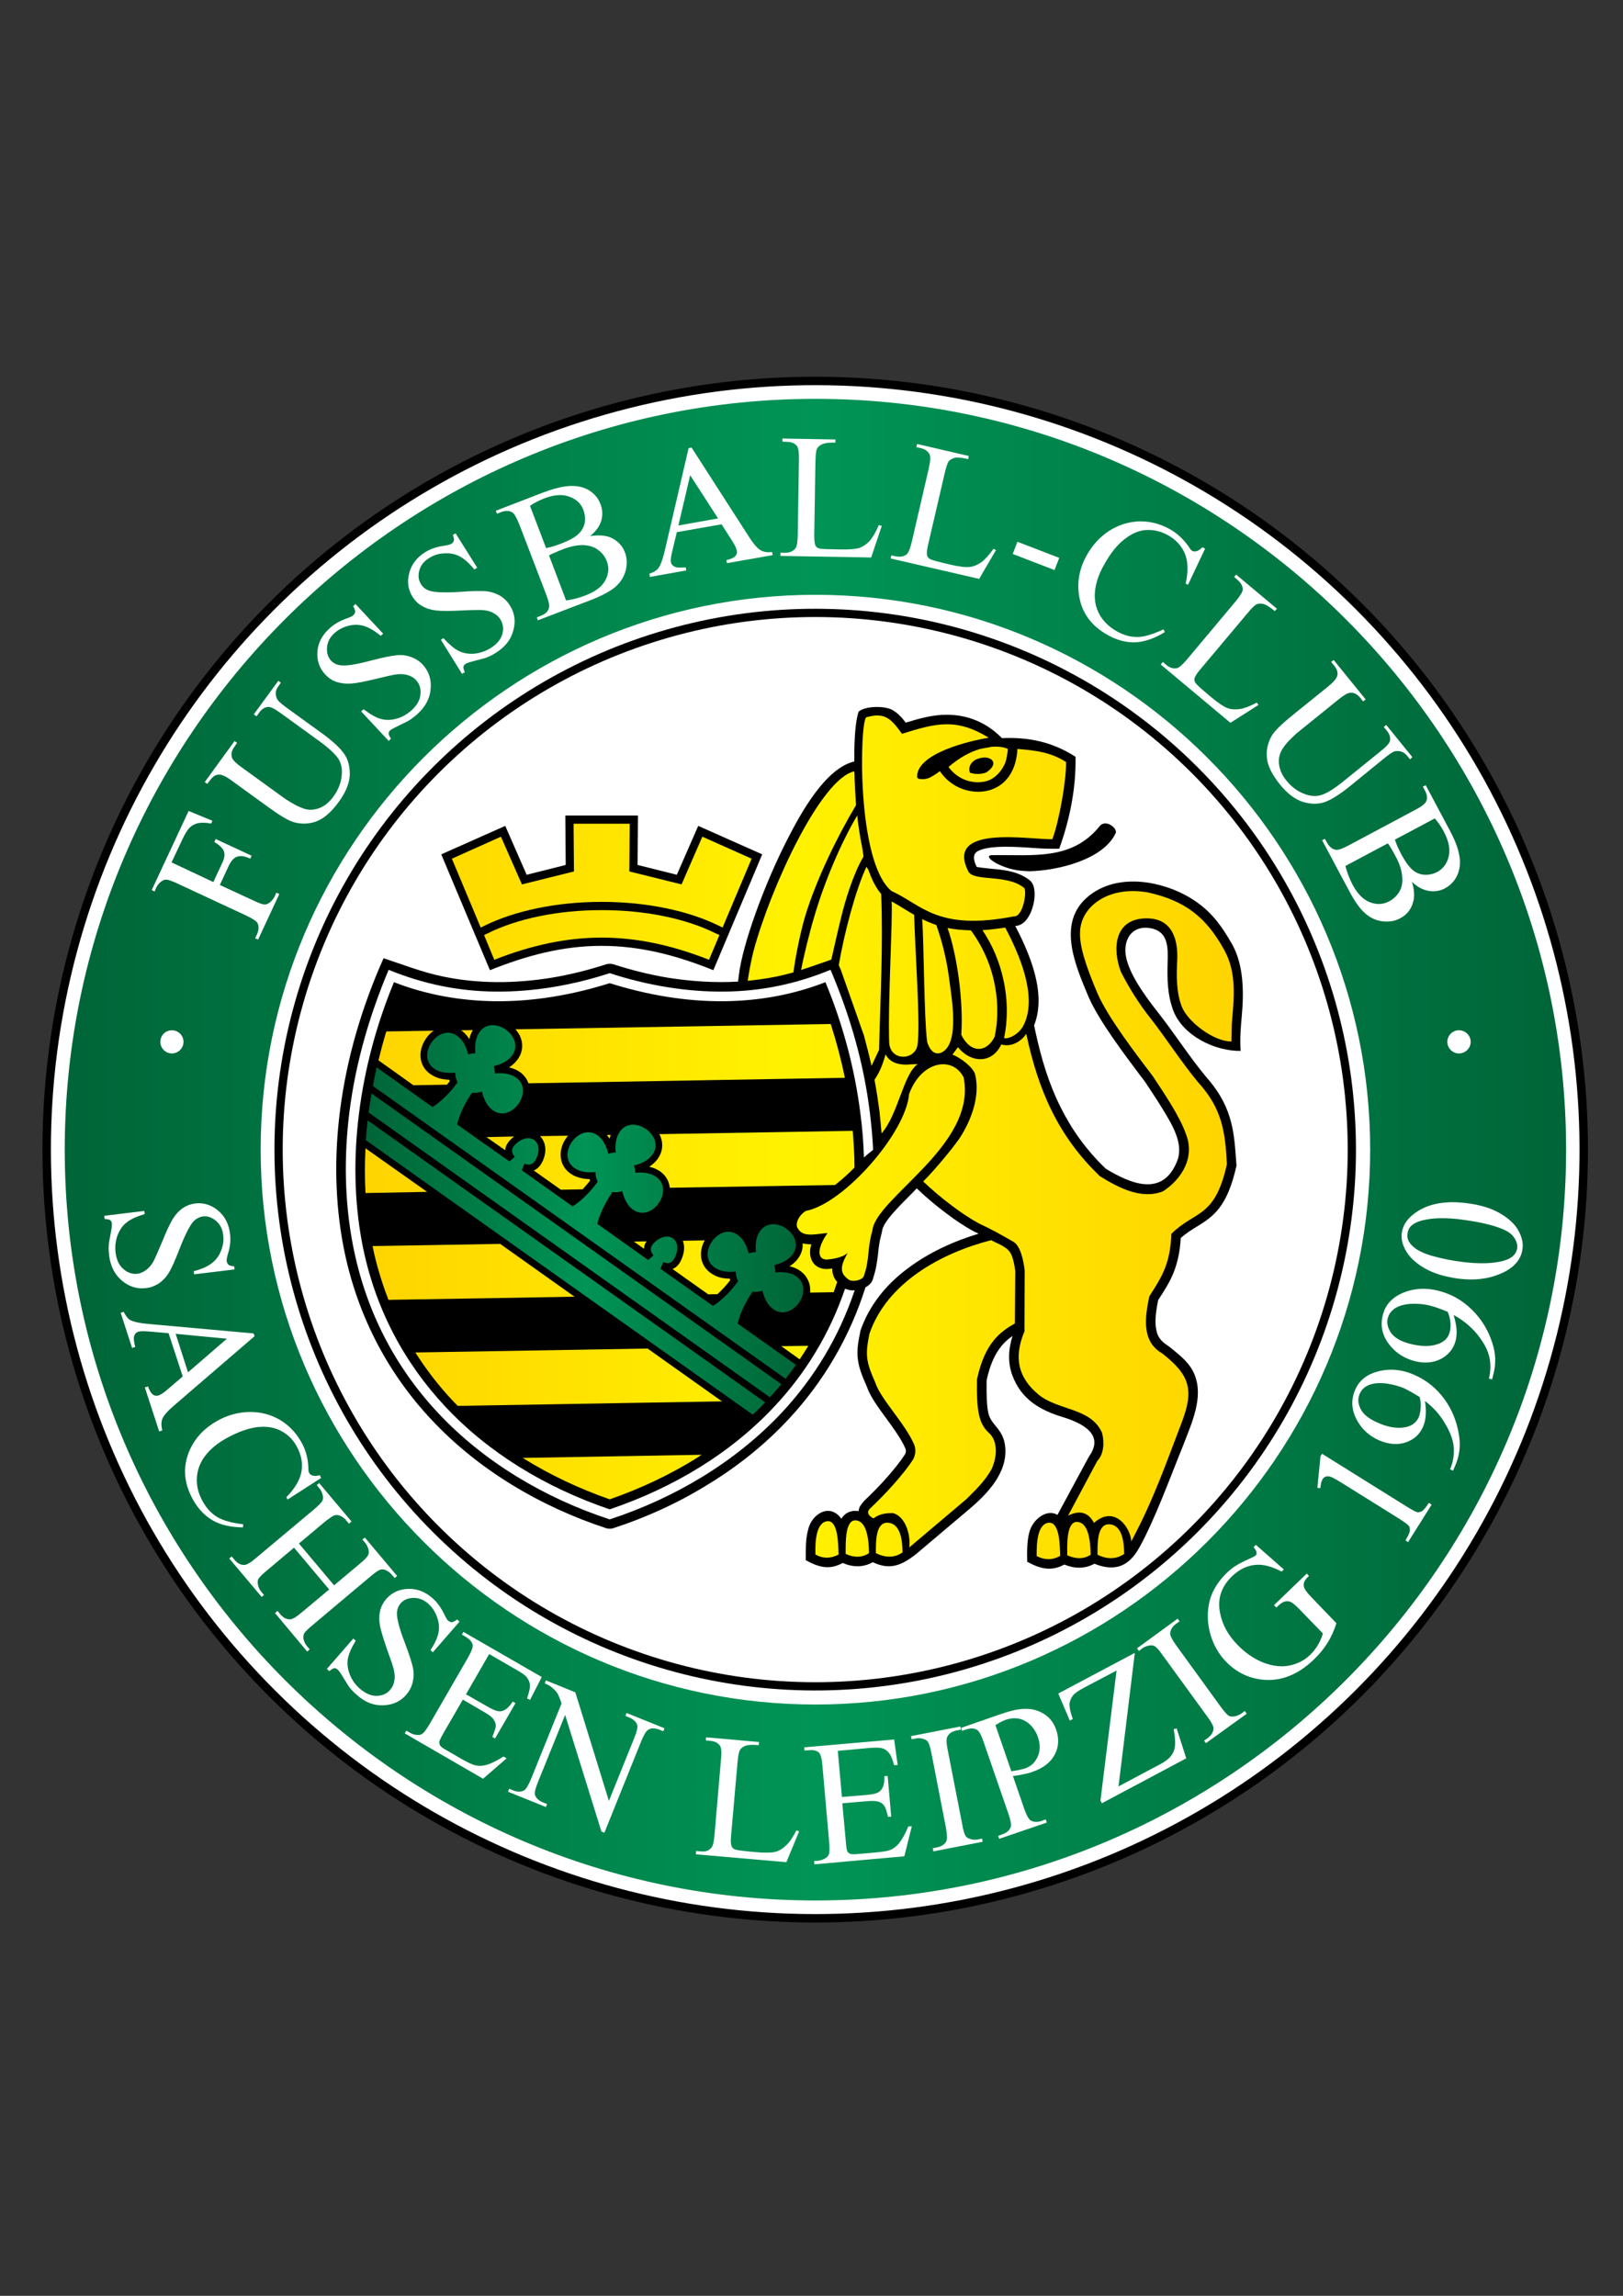 <svg enable-background="new 0 0 595.276 841.89" viewBox="0 0 595.276 841.89" xmlns="http://www.w3.org/2000/svg" xmlns:xlink="http://www.w3.org/1999/xlink"><rect x="0" y="0" width="595.276" height="841.89" fill="#333333" stroke="none"/><linearGradient id="a"><stop offset="0" stop-color="#006538"/><stop offset=".5" stop-color="#009456"/><stop offset="1" stop-color="#006538"/></linearGradient><linearGradient id="b" gradientUnits="userSpaceOnUse" x1="23.748" x2="574.404" xlink:href="#a" y1="421.588" y2="421.588"/><linearGradient id="c" gradientUnits="userSpaceOnUse" x1="134.5" x2="294.965" xlink:href="#a" y1="440.772" y2="440.772"/><linearGradient id="d" gradientUnits="userSpaceOnUse" x1="134.5" x2="294.965" xlink:href="#a" y1="456.688" y2="456.688"/><linearGradient id="e" gradientUnits="userSpaceOnUse" x1="134.5" x2="294.965" xlink:href="#a" y1="464.824" y2="464.824"/><linearGradient id="f"><stop offset="0" stop-color="#ffd400"/><stop offset=".5" stop-color="#fff200"/><stop offset="1" stop-color="#ffd400"/></linearGradient><linearGradient id="g" gradientUnits="userSpaceOnUse" x1="133.5" x2="452.529" xlink:href="#f" y1="342.856" y2="342.856"/><linearGradient id="h" gradientUnits="userSpaceOnUse" x1="133.5" x2="452.529" xlink:href="#f" y1="321.112" y2="321.112"/><linearGradient id="i" gradientUnits="userSpaceOnUse" x1="133.5" x2="452.529" xlink:href="#f" y1="464.752" y2="464.752"/><linearGradient id="j" gradientUnits="userSpaceOnUse" x1="133.5" x2="452.529" xlink:href="#f" y1="456.58" y2="456.58"/><linearGradient id="k" gradientUnits="userSpaceOnUse" x1="133.5" x2="452.529" xlink:href="#f" y1="416.872" y2="416.872"/><linearGradient id="l" gradientUnits="userSpaceOnUse" x1="133.5" x2="452.529" xlink:href="#f" y1="426.376" y2="426.376"/><linearGradient id="m" gradientUnits="userSpaceOnUse" x1="133.5" x2="452.529" xlink:href="#f" y1="419.284" y2="419.284"/><linearGradient id="n" gradientUnits="userSpaceOnUse" x1="133.5" x2="452.529" xlink:href="#f" y1="379.396" y2="379.396"/><linearGradient id="o" gradientUnits="userSpaceOnUse" x1="133.5" x2="452.529" xlink:href="#f" y1="387.964" y2="387.964"/><linearGradient id="p"><stop offset="0" stop-color="#ffd400"/><stop offset=".49" stop-color="#fff200"/><stop offset="1" stop-color="#ffd400"/></linearGradient><linearGradient id="q" gradientUnits="userSpaceOnUse" x1="133.5" x2="452.529" xlink:href="#p" y1="386.38" y2="386.38"/><linearGradient id="r" gradientUnits="userSpaceOnUse" x1="133.5" x2="452.529" xlink:href="#p" y1="425.116" y2="425.116"/><linearGradient id="s" gradientUnits="userSpaceOnUse" x1="133.5" x2="452.529" xlink:href="#f" y1="464.968" y2="464.968"/><linearGradient id="t" gradientUnits="userSpaceOnUse" x1="133.5" x2="452.529" xlink:href="#f" y1="496" y2="496"/><linearGradient id="u" gradientUnits="userSpaceOnUse" x1="133.5" x2="452.529" xlink:href="#f" y1="429.292" y2="429.292"/><linearGradient id="v" gradientUnits="userSpaceOnUse" x1="133.5" x2="452.529" xlink:href="#f" y1="466.408" y2="466.408"/><linearGradient id="w" gradientUnits="userSpaceOnUse" x1="133.5" x2="452.529" xlink:href="#f" y1="505.036" y2="505.036"/><linearGradient id="x" gradientUnits="userSpaceOnUse" x1="133.5" x2="452.529" xlink:href="#f" y1="541.648" y2="541.648"/><linearGradient id="y" gradientUnits="userSpaceOnUse" x1="133.5" x2="452.529" xlink:href="#f" y1="362.467" y2="362.467"/><linearGradient id="z" gradientUnits="userSpaceOnUse" x1="133.5" x2="452.529" xlink:href="#f" y1="300.015" y2="300.015"/><linearGradient id="A" gradientUnits="userSpaceOnUse" x1="133.5" x2="452.529" xlink:href="#f" y1="280.327" y2="280.327"/><linearGradient id="B" gradientUnits="userSpaceOnUse" x1="133.5" x2="452.529" xlink:href="#f" y1="360.449" y2="360.449"/><linearGradient id="C" gradientUnits="userSpaceOnUse" x1="133.5" x2="452.529" xlink:href="#f" y1="361.673" y2="361.673"/><linearGradient id="D" gradientUnits="userSpaceOnUse" x1="146.5" x2="452.513" xlink:href="#f" y1="359.048" y2="359.048"/><linearGradient id="E" gradientUnits="userSpaceOnUse" x1="452.5" x2="133.471" xlink:href="#f" y1="354.34" y2="354.34"/><linearGradient id="F" gradientUnits="userSpaceOnUse" x1="133.5" x2="452.529" xlink:href="#f" y1="327.376" y2="327.376"/><linearGradient id="G" gradientUnits="userSpaceOnUse" x1="133.5" x2="452.529" xlink:href="#f" y1="321.256" y2="321.256"/><linearGradient id="H" gradientUnits="userSpaceOnUse" x1="133.5" x2="452.529" xlink:href="#f" y1="565.176" y2="565.176"/><linearGradient id="I" gradientUnits="userSpaceOnUse" x1="133.5" x2="452.529" xlink:href="#f" y1="564.613" y2="564.613"/><linearGradient id="J" gradientUnits="userSpaceOnUse" x1="133.5" x2="452.529" xlink:href="#f" y1="564.747" y2="564.747"/><linearGradient id="K" gradientUnits="userSpaceOnUse" x1="133.5" x2="452.529" xlink:href="#f" y1="564.19" y2="564.19"/><linearGradient id="L" gradientUnits="userSpaceOnUse" x1="133.5" x2="452.529" xlink:href="#f" y1="565.071" y2="565.071"/><linearGradient id="M" gradientUnits="userSpaceOnUse" x1="133.5" x2="452.529" xlink:href="#p" y1="564.513" y2="564.513"/><linearGradient id="N" gradientUnits="userSpaceOnUse" x1="133.5" x2="452.529" xlink:href="#f" y1="429.976" y2="429.976"/><linearGradient id="O" gradientUnits="userSpaceOnUse" x1="133.5" x2="452.529" xlink:href="#f" y1="445.996" y2="445.996"/><linearGradient id="P" gradientUnits="userSpaceOnUse" x1="133.5" x2="452.529" xlink:href="#f" y1="401.14" y2="401.14"/><linearGradient id="Q" gradientUnits="userSpaceOnUse" x1="133.5" x2="452.529" xlink:href="#f" y1="511.12" y2="511.12"/><ellipse cx="299.076" cy="421.588" rx="283.464" ry="283.464" transform="matrix(.707 -.707 .707 .707 -210.51 334.959)"/><ellipse cx="299.076" cy="421.588" fill="#fff" rx="280.368" ry="280.368" transform="matrix(.707 -.707 .707 .707 -210.51 334.959)"/><ellipse cx="299.076" cy="421.588" rx="198.36" ry="198.36" transform="matrix(.707 -.707 .707 .707 -210.51 334.959)"/><ellipse cx="299.076" cy="421.588" fill="#fff" rx="195.336" ry="195.336" transform="matrix(.707 -.707 .707 .707 -210.51 334.959)"/><path d="m222.54 560.476c-24.192-7.92-47.088-21.384-64.512-40.104-16.56-17.712-27.432-39.384-32.04-63.144-3.168-16.416-3.384-33.336-1.296-49.824 2.448-19.368 8.064-38.232 15.984-56.016 7.272 2.376 14.04 5.112 21.744 6.696 13.032 2.736 26.496 2.592 39.6.504 6.984-1.152 13.896-2.88 20.52-5.04.36-.144 1.872-.144 2.232 0 6.624 2.16 13.536 3.888 20.52 5.04 8.352 1.296 16.92 1.872 25.416 1.368l.288-2.376c1.296-10.944 9-32.688 18.072-50.328 4.392-8.496 13.536-25.56 24.264-28.008 0-3.528-.072-13.248 1.584-18.288 2.448-2.088 9.288-2.16 12.168-.72 2.016 1.08 3.528 2.664 5.112 4.753 5.472-1.656 10.08-2.88 14.832-2.88 7.992-.072 14.976 2.952 20.448 8.568 10.008-.432 18.576 1.44 27 6.84.216 11.52-2.088 22.896-5.976 33.696-3.024.072-5.976 0-8.928-.216-6.912-.504-16.56-1.152-20.88 1.08-1.584.864-2.088 2.52-.504 5.76.288.216 2.52.432 5.184.72 4.176.36 9 .792 12.96 3.312 1.152.72 2.016 1.296 2.592 2.664 1.296 3.384.144 8.784-1.8 11.808-1.152 1.872-2.736 3.096-4.752 3.24 3.6 6.84 6.408 13.608 7.704 19.8 1.296 6.048 1.152 11.664-.792 16.632l.504 2.376c2.16 10.008 4.968 19.152 9.144 27.504 4.032 8.136 9.36 15.696 16.632 22.68 9.144 5.544 20.952 10.584 26.208-2.88 2.52-6.408-2.088-13.608-5.256-18.864-2.448-4.032-4.824-7.488-6.624-10.224-1.008-1.368 0-.072-1.584-2.088-5.904-7.848-15.408-20.448-19.08-29.016-5.04-12.024-12.312-28.44 1.44-37.944 10.368-7.2 25.704-4.464 35.928 1.728 7.488 4.536 11.448 10.152 15.48 17.28 3.888 7.2 4.248 16.56 3.384 25.92-.432 4.392-.72 8.784-.432 12.888-9.288.144-21.24-5.472-24.768-14.976-2.088-5.688-2.16-11.376-2.016-17.208.144-5.328.504-11.592-6.264-12.816-6.552-1.152-9.792 3.744-9.144 9.504.864 6.984 7.488 15.768 11.88 21.384 5.976 7.56 11.16 15.768 17.28 23.184l-.144-.144c4.68 5.184 7.488 10.008 9.144 15.336 1.872 5.976 2.016 11.664 2.52 17.784-3.384 15.264-8.496 18.648-14.544 22.392-1.872 1.152-3.888 2.376-5.904 4.176-.288 5.184-1.224 9.072-2.592 12.6-1.44 3.6-3.384 6.624-5.688 10.152-.648 3.24-1.224 6.768-.864 9.792.36 3.456 1.728 5.256 4.608 7.056 4.824 3.816 7.92 6.408 9.576 10.44 3.528 8.496-1.224 18.216-4.176 26.064-4.536 11.16-10.512 27.576-16.2 37.656-3.744 6.624-8.784 8.712-16.344 5.688-3.528 1.944-7.416 1.8-11.016.288-4.896 2.664-8.928 1.512-13.608-1.008-.072-3.672-.144-7.416.792-10.944 1.296-4.68 6.336-8.568 10.296-6.264l11.592-21.456c5.904-8.208-2.88-12.312-9.648-14.4-8.28-2.52-15.192-6.408-18.504-15.336-1.584-4.32-1.584-9.072.072-14.4-1.44 1.008-2.88 2.16-4.104 3.744-2.16 2.664-4.104 6.48-5.4 12.528-.072 5.688.072 9.432.648 12.024 1.008 4.536 5.544 5.688 6.192 12.456.864 9.504-6.624 17.208-13.464 22.968l-19.512 16.488c-5.112 3.888-9.288 5.76-15.624 2.736-3.456 2.016-7.416 1.872-11.016.288-4.968 2.736-8.928 1.512-13.536-1.008 0-3.672-.144-7.416.792-10.944 1.152-5.904 7.992-10.296 12.24-4.248 1.44-2.376 3.816-3.24 6.336-2.808.144-1.656.936-2.376 1.872-3.6 2.664-2.52 5.976-5.832 8.928-9.216 2.448-2.808 4.68-5.616 6.192-7.992.216-.36.288-.72.36-1.152 0-.36-.072-.792-.216-1.08-1.512-3.456-4.392-7.416-7.128-11.16-3.024-4.104-5.832-7.992-6.984-11.448-1.944-4.32-2.952-7.2-3.312-10.152s0-5.688.864-9.864l.072-.432c3.24-9.432 9.504-17.064 17.352-22.896 7.704-5.832 16.92-10.008 25.992-12.744-.432-.216-.864-.432-1.296-.648l-.216-.072c-3.24-1.728-6.84-4.104-10.44-6.84-3.672-2.736-7.344-5.832-10.728-9.072-.432.432-.792.864-1.224 1.296-6.048 6.048-11.232 11.232-11.52 14.544l-.144.72c-.792 2.736-1.08 5.184-1.296 7.488-.36 2.808-.648 5.472-1.728 8.64-.144.792-.504 1.44-.936 2.088-.504.576-1.224 1.152-1.944 1.512-5.688 18-15.192 34.416-28.152 48.312-8.496 9.144-18.36 17.064-29.016 23.616-11.16 6.984-23.184 12.456-35.568 16.488-.288.143-1.8.143-2.16-.001z"/><path d="m299.076 146.26c151.632 0 275.328 123.696 275.328 275.328s-123.696 275.328-275.328 275.328-275.328-123.696-275.328-275.328c0-151.632 123.696-275.328 275.328-275.328zm0 71.856c-112.032 0-203.472 91.44-203.472 203.472s91.44 203.472 203.472 203.472 203.472-91.44 203.472-203.472-91.44-203.472-203.472-203.472z" fill="url(#b)"/><path d="m377.556 319.492c-4.464-.144-7.272-.72-10.872-2.304-3.312-1.44-5.544-3.672-2.592-3.6 14.832-.216 28.8 2.016 39.024-10.368 2.304-3.312 7.056.72 6.048 2.376-4.608 9.72-21.384 13.68-31.608 13.896z"/><g fill="#fff"><path d="m62.916 316.252 15.336 7.2 3.312-7.128c.792-1.656.936-3.024.576-4.104s-1.512-2.232-3.528-3.456l.504-1.08 13.176 6.12-.504 1.08c-1.512-.72-2.736-1.008-3.6-.936-.864 0-1.656.288-2.304.792s-1.296 1.368-1.944 2.664l-3.312 7.128 12.312 5.688c1.944.936 3.312 1.44 4.032 1.44.576.072 1.152-.144 1.8-.576.864-.648 1.512-1.44 1.944-2.304l.648-1.44 1.08.504-7.776 16.704-1.08-.504.648-1.368c.72-1.584.792-2.952.216-4.176-.432-.72-1.8-1.656-4.104-2.736l-25.2-11.736c-2.016-.936-3.384-1.44-4.104-1.44-.576-.072-1.152.144-1.8.576-.864.648-1.44 1.368-1.944 2.304l-.576 1.44-1.08-.504 13.536-29.016 8.712 3.6-.432 1.008c-2.088-.36-3.672-.36-4.824-.144-1.152.288-2.16.792-3.024 1.584-.792.792-1.728 2.232-2.664 4.248z"/><path d="m94.092 262.684-1.008-.72 9-12.312.936.72-.936 1.296c-1.008 1.368-1.224 2.808-.576 4.392.288.792 1.368 1.8 3.312 3.24l14.112 10.224c3.456 2.592 5.904 4.896 7.344 6.984s2.088 4.68 2.016 7.704c-.144 3.024-1.44 6.264-3.96 9.72-2.736 3.816-5.544 6.264-8.28 7.272s-5.544 1.08-8.352.288c-1.944-.576-4.968-2.376-9.144-5.4l-13.608-9.864c-2.16-1.584-3.744-2.304-4.896-2.16-1.08.072-2.088.792-3.024 2.088l-1.008 1.296-.936-.648 10.944-15.048.936.648-.936 1.368c-1.08 1.44-1.368 2.808-.936 4.104.36.864 1.44 2.016 3.384 3.384l15.192 11.016c1.368 1.008 3.024 2.016 4.896 3.024 1.944 1.008 3.672 1.584 5.112 1.656 1.44 0 2.952-.288 4.464-1.08s2.88-2.016 4.176-3.816c1.656-2.304 2.664-4.68 2.952-7.2.36-2.52 0-4.68-1.08-6.48-1.08-1.728-3.456-3.96-7.2-6.696l-14.112-10.224c-2.16-1.584-3.672-2.304-4.536-2.232-1.296.144-2.376.792-3.312 2.16z"/><path d="m130.38 221.5 10.152 10.872-.864.792c-2.232-1.8-4.248-3.024-6.12-3.6s-3.816-.576-5.832-.072c-2.016.576-3.744 1.44-5.184 2.808-1.584 1.44-2.448 3.24-2.592 5.184s.36 3.528 1.512 4.824c.936.936 2.088 1.512 3.456 1.656 2.088.288 5.76-.288 11.16-1.728 4.464-1.152 7.56-1.8 9.432-1.944 1.872-.216 3.6 0 5.256.648 1.656.576 3.096 1.512 4.248 2.736 2.232 2.448 3.24 5.328 2.952 8.784-.216 3.456-1.8 6.552-4.68 9.216-.936.864-1.872 1.584-2.808 2.232-.504.36-1.8 1.008-3.744 1.944s-3.168 1.584-3.6 1.944c-.36.36-.576.72-.576 1.224 0 .432.288 1.008.864 1.872l-.864.792-10.08-10.8.864-.792c2.52 1.872 4.608 3.096 6.336 3.528 1.728.504 3.672.504 5.76-.072s3.96-1.656 5.616-3.168c1.944-1.8 3.024-3.744 3.168-5.832.216-2.088-.36-3.816-1.656-5.184-.72-.792-1.656-1.368-2.808-1.729-1.224-.432-2.52-.504-4.104-.36-1.008.072-3.6.648-7.704 1.656s-7.128 1.584-9.072 1.728c-2.016.144-3.744-.072-5.4-.576-1.584-.504-2.952-1.44-4.176-2.736-2.088-2.232-3.096-5.04-2.88-8.28s1.656-6.12 4.392-8.568c1.656-1.584 3.816-2.808 6.408-3.744 1.224-.432 2.016-.792 2.376-1.152.432-.36.648-.792.648-1.296.072-.432-.216-1.152-.72-2.016z"/><path d="m167.1 195.58 7.92 12.6-1.008.648c-1.872-2.232-3.6-3.816-5.328-4.752s-3.672-1.296-5.76-1.152c-2.016.072-3.888.648-5.544 1.728-1.872 1.152-3.096 2.664-3.6 4.608-.504 1.872-.288 3.528.648 4.968.648 1.152 1.728 1.944 3.024 2.376 1.944.648 5.76.792 11.304.432 4.536-.36 7.776-.36 9.648-.216 1.872.216 3.528.792 5.04 1.656 1.512.936 2.664 2.088 3.6 3.6 1.728 2.736 2.16 5.76 1.224 9.144-.864 3.312-3.024 6.048-6.336 8.136-1.08.72-2.16 1.224-3.168 1.656-.648.288-2.016.648-4.104 1.152-2.088.576-3.384.936-3.816 1.224-.504.288-.72.648-.864 1.08-.072.432.072 1.152.504 2.016l-1.008.648-7.776-12.528.936-.576c2.16 2.304 3.96 3.888 5.616 4.68 1.584.792 3.456 1.152 5.616 1.008 2.16-.216 4.176-.864 6.12-2.088 2.232-1.368 3.672-3.096 4.248-5.112.576-1.944.288-3.744-.72-5.4-.504-.864-1.368-1.656-2.376-2.232-1.08-.648-2.376-1.008-3.96-1.152-1.008-.072-3.6-.072-7.848.144s-7.272.216-9.288 0c-1.944-.216-3.672-.72-5.112-1.584-1.512-.792-2.736-2.016-3.672-3.528-1.584-2.592-2.016-5.472-1.152-8.64.792-3.096 2.736-5.688 5.832-7.632 1.944-1.224 4.32-2.016 7.056-2.376 1.296-.216 2.16-.432 2.592-.72s.72-.648.864-1.08c.144-.504 0-1.224-.36-2.16z"/><path d="m216.42 196.588c3.024-.432 5.472-.288 7.344.432 2.664 1.152 4.464 2.952 5.472 5.616.72 1.944.864 4.105.288 6.408-.576 2.376-1.8 4.32-3.672 6.048-1.872 1.656-5.04 3.384-9.576 5.112l-19.008 7.272-.36-1.08 1.44-.576c1.728-.648 2.736-1.656 3.024-3.024.216-.864-.144-2.376-1.008-4.68l-9.936-25.92c-1.008-2.52-1.872-3.96-2.664-4.392-1.152-.576-2.448-.576-3.96 0l-1.512.576-.432-1.08 17.352-6.696c3.24-1.224 5.976-1.944 8.064-2.232 3.24-.432 5.976-.072 8.28 1.152 2.232 1.224 3.816 3.024 4.68 5.328.792 2.016.864 4.032.288 6.12-.648 2.088-2.016 3.96-4.104 5.616zm-16.128 4.392c.792-.144 1.656-.36 2.664-.648.936-.288 1.944-.648 3.096-1.08 2.88-1.152 4.968-2.304 6.12-3.456 1.224-1.152 2.016-2.592 2.304-4.104.216-1.584.072-3.168-.504-4.68-.864-2.376-2.592-3.96-5.184-4.896-2.52-.936-5.688-.72-9.36.72-1.944.792-3.6 1.656-5.04 2.664zm7.344 19.224c2.52-.36 4.896-1.008 7.128-1.872 3.6-1.368 5.976-3.168 7.272-5.544 1.224-2.304 1.44-4.68.504-7.056-.576-1.512-1.584-2.88-3.024-3.96-1.368-1.152-3.24-1.728-5.472-1.872-2.16-.072-4.752.432-7.56 1.512-1.224.504-2.232.864-3.096 1.296-.864.36-1.512.648-2.016 1.008z"/><path d="m264.66 192.268-16.416 2.88-1.728 7.2c-.432 1.8-.576 3.096-.432 3.888.144.648.576 1.152 1.224 1.512.72.432 2.088.504 4.176.288l.216 1.152-13.32 2.376-.216-1.152c1.728-.648 2.736-1.296 3.168-1.872.936-1.152 1.728-3.384 2.52-6.696l8.712-37.512 1.08-.216 21.024 32.688c1.656 2.592 3.096 4.248 4.176 4.896 1.152.72 2.592.936 4.32.72l.216 1.152-16.776 2.952-.144-1.152c1.656-.36 2.736-.864 3.24-1.44s.72-1.224.576-1.872c-.144-.936-.792-2.304-2.016-4.176zm-1.296-2.16-10.224-15.84-4.32 18.432z"/><path d="m322.332 192.556 1.08.288-3.888 11.592-33.264-.576v-1.152h1.656c1.8 0 3.096-.576 3.888-1.728.504-.648.72-2.232.792-4.68l.432-27.792c.072-2.664-.216-4.32-.792-5.04-.792-.936-2.016-1.44-3.6-1.44l-1.656-.072v-1.152l19.44.36v1.152c-2.304-.072-3.888.144-4.824.576s-1.584.936-1.944 1.656c-.36.648-.504 2.304-.576 4.824l-.432 27.072c0 1.728.144 2.952.432 3.6.216.432.576.792 1.152 1.008.504.216 2.16.36 4.896.36l3.168.072c3.312.072 5.616-.144 6.984-.576 1.296-.504 2.52-1.296 3.672-2.52 1.08-1.224 2.232-3.168 3.384-5.832z"/><path d="m364.38 201.268.936.432-6.192 10.584-32.472-7.488.288-1.152 1.584.36c1.728.36 3.168.072 4.176-.864.576-.576 1.152-2.088 1.728-4.464l6.264-27.072c.576-2.592.648-4.32.216-5.04-.576-1.152-1.656-1.872-3.24-2.232l-1.584-.36.288-1.152 18.936 4.392-.216 1.152c-2.232-.504-3.888-.72-4.824-.504-1.008.288-1.728.648-2.232 1.224s-1.008 2.16-1.584 4.608l-6.12 26.352c-.36 1.728-.504 2.952-.288 3.672.144.504.432.864.936 1.224.432.288 2.016.792 4.752 1.44l3.024.72c3.24.72 5.544 1.008 6.984.792 1.368-.144 2.736-.72 4.104-1.656 1.368-1.008 2.88-2.664 4.536-4.968z"/><path d="m373.164 198.676 15.336 5.904-1.728 4.464-15.336-5.904z"/><path d="m441.996 201.196-6.264 13.247-.864-.432c1.008-4.464.864-8.136-.288-11.016-1.224-2.88-3.312-5.112-6.264-6.768-2.52-1.368-5.112-2.016-7.848-1.872s-5.4 1.296-8.136 3.456c-2.664 2.088-5.184 5.256-7.416 9.36-1.944 3.384-3.024 6.696-3.312 9.792s.288 5.904 1.728 8.496c1.44 2.52 3.6 4.536 6.408 6.12 2.448 1.368 4.895 2.016 7.344 2.016 2.448 0 5.688-.936 9.648-2.808l.504 1.008c-3.744 2.304-7.272 3.528-10.656 3.744-3.384.144-6.768-.72-10.296-2.664-6.192-3.456-9.72-8.424-10.584-14.976-.648-4.824.288-9.648 2.88-14.256 2.088-3.744 4.824-6.768 8.28-9 3.384-2.16 7.056-3.312 11.016-3.456 3.888-.072 7.56.864 11.088 2.808 2.736 1.512 5.04 3.672 6.984 6.408.504.864.936 1.368 1.296 1.585.504.288 1.008.288 1.584.144.792-.216 1.512-.72 2.16-1.44z"/><path d="m460.932 257.644.648.864-10.296 6.552-25.56-21.384.792-.936 1.224 1.08c1.368 1.152 2.736 1.512 4.104 1.152.792-.288 1.944-1.296 3.528-3.168l17.856-21.312c1.728-2.088 2.592-3.528 2.592-4.392-.072-1.296-.72-2.448-1.944-3.456l-1.224-1.08.72-.864 14.976 12.528-.792.864c-1.728-1.44-3.096-2.304-4.104-2.592-.936-.216-1.8-.216-2.52.072-.648.288-1.872 1.44-3.456 3.384l-17.424 20.736c-1.152 1.368-1.728 2.376-1.944 3.096-.072.504 0 1.008.288 1.512s1.44 1.656 3.6 3.456l2.376 2.016c2.52 2.088 4.464 3.384 5.832 3.888 1.296.504 2.808.576 4.464.36 1.584-.216 3.744-1.008 6.264-2.376z"/><path d="m507.516 266.572.936-.72 9.576 11.808-.864.792-1.08-1.296c-1.008-1.296-2.376-1.872-4.104-1.728-.792.072-2.088.864-3.96 2.376l-13.536 11.016c-3.384 2.664-6.264 4.464-8.64 5.328-2.376.792-5.04.792-7.92-.072s-5.688-3.024-8.424-6.336c-2.952-3.672-4.608-6.984-4.824-9.864-.288-2.952.36-5.616 1.8-8.136 1.08-1.728 3.6-4.248 7.632-7.488l13.104-10.584c2.016-1.656 3.168-3.024 3.312-4.104.216-1.08-.216-2.304-1.224-3.528l-1.08-1.296.936-.72 11.736 14.472-.936.72-1.008-1.296c-1.152-1.368-2.376-2.016-3.744-1.872-.936.072-2.304.864-4.176 2.376l-14.616 11.808c-1.296 1.008-2.664 2.376-4.176 3.96-1.44 1.584-2.376 3.096-2.808 4.464s-.504 2.88-.143 4.536c.36 1.728 1.152 3.384 2.592 5.112 1.728 2.16 3.816 3.744 6.192 4.68 2.304 1.008 4.536 1.152 6.48.576 2.016-.576 4.824-2.304 8.352-5.184l13.536-10.944c2.088-1.656 3.24-2.952 3.384-3.816.216-1.296-.216-2.52-1.224-3.744z"/><path d="m517.884 323.38c.864 2.952 1.008 5.4.432 7.344-.72 2.736-2.304 4.752-4.824 6.048-1.872 1.008-4.032 1.368-6.408 1.08-2.304-.288-4.464-1.224-6.336-2.88-1.944-1.656-4.032-4.608-6.264-8.928l-9.576-17.928 1.008-.504.792 1.368c.864 1.584 1.944 2.448 3.312 2.664.936.072 2.376-.432 4.536-1.584l24.552-13.104c2.376-1.224 3.672-2.304 4.032-3.168.432-1.152.288-2.448-.504-3.888l-.792-1.44 1.08-.504 8.712 16.344c1.656 3.096 2.736 5.689 3.24 7.776.864 3.168.792 5.904-.144 8.28-.936 2.448-2.52 4.176-4.752 5.4-1.872 1.008-3.888 1.296-5.976.936-2.16-.36-4.176-1.44-6.12-3.312zm-6.264-15.48c.216.72.576 1.584.936 2.52.432.936.936 1.872 1.44 2.952 1.512 2.736 2.88 4.608 4.176 5.688s2.808 1.656 4.392 1.728 3.096-.288 4.536-1.008c2.232-1.224 3.672-3.096 4.248-5.76.648-2.664 0-5.688-1.872-9.216-1.008-1.872-2.088-3.384-3.24-4.68zm-18.144 9.648c.576 2.448 1.512 4.68 2.592 6.84 1.8 3.384 3.96 5.544 6.408 6.48s4.824.864 7.056-.36c1.512-.792 2.736-1.944 3.672-3.456s1.296-3.384 1.08-5.616c-.144-2.232-.936-4.68-2.376-7.344-.648-1.152-1.152-2.16-1.656-2.952-.432-.792-.864-1.44-1.224-1.872z"/><path d="m86.028 465.508-14.832 1.8-.144-1.152c2.808-.72 4.968-1.656 6.552-2.88 1.584-1.152 2.736-2.736 3.456-4.608.792-1.944 1.08-3.888.792-5.832-.216-2.16-1.152-3.888-2.664-5.184-1.512-1.224-3.096-1.8-4.752-1.584-1.296.216-2.448.792-3.456 1.8-1.368 1.512-3.096 4.896-5.112 10.08-1.656 4.248-2.952 7.2-3.96 8.784-.936 1.584-2.16 2.88-3.6 3.888-1.512.936-3.024 1.584-4.752 1.728-3.24.432-6.192-.504-8.856-2.736-2.592-2.16-4.176-5.256-4.68-9.216-.144-1.224-.216-2.448-.144-3.528 0-.648.216-2.088.648-4.176.432-2.16.576-3.528.504-4.032s-.288-.936-.576-1.224c-.36-.216-1.08-.36-2.088-.432l-.144-1.152 14.688-1.8.144 1.152c-3.024.936-5.256 1.944-6.624 3.096-1.44 1.08-2.52 2.664-3.312 4.68-.72 2.016-1.008 4.176-.72 6.408.36 2.664 1.296 4.68 2.88 5.976 1.512 1.368 3.24 1.944 5.184 1.727 1.008-.144 2.016-.576 3.024-1.296s1.944-1.728 2.664-3.024c.576-.936 1.584-3.312 3.24-7.2 1.584-3.96 2.88-6.696 3.888-8.424 1.08-1.728 2.232-3.024 3.6-4.032 1.44-.936 2.952-1.584 4.752-1.8 3.024-.36 5.832.504 8.352 2.592s3.96 4.968 4.392 8.568c.288 2.232.072 4.752-.792 7.416-.36 1.224-.504 2.088-.432 2.592s.288.936.648 1.296c.36.288 1.08.504 2.088.576z"/><path d="m67.02 504.748-5.184-15.84-7.344-.648c-1.8-.144-3.096-.144-3.888.144-.648.216-1.08.648-1.368 1.44-.288.72-.144 2.088.36 4.104l-1.152.36-4.176-12.888 1.08-.36c.864 1.656 1.656 2.592 2.304 2.952 1.296.72 3.6 1.224 6.984 1.512l38.376 3.456.36 1.008-29.448 25.344c-2.376 2.016-3.816 3.672-4.32 4.824-.504 1.224-.504 2.664-.072 4.392l-1.152.36-5.256-16.128 1.152-.36c.576 1.584 1.224 2.592 1.872 3.024s1.296.504 1.944.288c.936-.288 2.16-1.152 3.816-2.592zm1.944-1.512 14.256-12.312-18.792-1.8z"/><path d="m117.78 541.972-12.312 7.92-.432-.864c3.168-3.24 5.04-6.408 5.544-9.504.504-3.024-.072-6.048-1.728-9.072-1.368-2.52-3.24-4.392-5.688-5.688-2.376-1.296-5.256-1.8-8.712-1.44-3.384.432-7.128 1.728-11.304 4.032-3.384 1.872-6.048 4.032-7.92 6.552-1.872 2.448-2.88 5.184-3.024 8.136-.144 2.88.576 5.76 2.16 8.568 1.368 2.448 3.096 4.32 5.184 5.616s5.256 2.232 9.648 2.736l-.072 1.152c-4.392-.072-8.136-.864-11.016-2.52-2.952-1.656-5.4-4.248-7.344-7.704-3.456-6.192-3.816-12.312-1.08-18.36 2.016-4.392 5.4-7.92 10.008-10.512 3.744-2.088 7.704-3.168 11.808-3.24 4.032-.072 7.776.936 11.16 2.88 3.312 2.016 5.976 4.752 7.92 8.28 1.512 2.664 2.376 5.76 2.52 9.144 0 1.008.072 1.656.288 2.016.288.504.648.792 1.224 1.008.792.216 1.656.144 2.664-.144z"/><path d="m109.644 566.02 12.888 15.336 9.432-7.92c1.656-1.368 2.664-2.448 3.024-3.096.288-.504.36-1.152.216-1.872-.216-1.08-.648-1.944-1.296-2.736l-1.008-1.152.936-.72 11.808 14.04-.864.792-1.008-1.152c-.648-.792-1.44-1.368-2.376-1.8-.72-.288-1.44-.288-2.088-.072-.72.288-1.8 1.08-3.456 2.448l-21.24 17.856c-1.728 1.44-2.736 2.448-3.096 3.096-.216.504-.288 1.152-.216 1.872.216 1.008.648 1.944 1.296 2.736l1.008 1.152-.936.792-11.808-14.112.936-.792.936 1.152c1.152 1.368 2.376 2.016 3.672 1.944.864 0 2.304-.864 4.248-2.52l10.08-8.424-12.888-15.336-10.008 8.424c-1.728 1.44-2.736 2.448-3.096 3.096-.216.504-.288 1.152-.144 1.944.216 1.008.576 1.944 1.224 2.664l1.008 1.224-.864.72-11.88-14.112.936-.72.936 1.152c1.152 1.368 2.376 2.016 3.672 1.944.864 0 2.304-.864 4.248-2.52l21.312-17.856c1.656-1.44 2.664-2.448 3.024-3.096.288-.576.36-1.152.216-1.872-.216-1.08-.648-2.016-1.296-2.736l-.936-1.224.864-.72 11.88 14.112-.936.792-1.008-1.224c-.648-.792-1.44-1.368-2.376-1.728-.72-.288-1.368-.288-2.088-.072-.648.288-1.8 1.08-3.456 2.376z"/><path d="m168.54 594.676-9.792 11.232-.864-.792c1.584-2.376 2.592-4.536 2.952-6.48s.144-3.816-.576-5.76-1.8-3.6-3.24-4.824c-1.656-1.44-3.528-2.16-5.472-2.088s-3.528.72-4.608 2.016c-.864 1.008-1.296 2.232-1.368 3.6 0 2.088.936 5.76 2.952 10.944 1.584 4.248 2.592 7.344 2.952 9.144.36 1.872.288 3.6-.144 5.328s-1.224 3.168-2.304 4.464c-2.16 2.52-4.968 3.744-8.424 3.888s-6.696-1.08-9.648-3.744c-.936-.792-1.8-1.656-2.52-2.52-.432-.504-1.152-1.656-2.304-3.528-1.08-1.872-1.872-2.952-2.304-3.312-.36-.36-.792-.504-1.224-.504-.432.072-1.08.432-1.8 1.08l-.936-.792 9.72-11.16.864.792c-1.584 2.664-2.592 4.896-2.88 6.696s-.072 3.672.72 5.688 2.016 3.744 3.744 5.256c2.016 1.728 4.032 2.592 6.12 2.592 2.088-.072 3.744-.792 4.968-2.232.72-.864 1.224-1.8 1.44-3.024.288-1.224.288-2.52-.072-4.032-.144-1.08-1.008-3.528-2.448-7.488-1.368-4.032-2.304-6.984-2.664-8.928s-.36-3.744 0-5.328c.36-1.656 1.152-3.168 2.304-4.536 2.016-2.304 4.68-3.528 7.92-3.672s6.264 1.008 9 3.384c1.728 1.512 3.168 3.528 4.392 6.048.576 1.224 1.008 1.944 1.368 2.232.432.36.864.576 1.368.576.432-.072 1.08-.36 1.944-1.008z"/><path d="m179.412 606.556-8.496 14.76 8.208 4.68c2.088 1.224 3.672 1.728 4.752 1.512 1.44-.288 2.88-1.44 4.176-3.528l1.008.576-7.488 12.96-1.008-.576c.792-1.944 1.224-3.24 1.296-3.888 0-.864-.216-1.656-.792-2.448-.504-.864-1.584-1.656-3.168-2.592l-8.136-4.752-7.128 12.312c-.936 1.656-1.44 2.736-1.512 3.168s.072.864.288 1.296.864.936 1.872 1.512l6.336 3.672c2.088 1.152 3.744 1.944 4.896 2.16 1.08.288 2.304.216 3.744-.144 1.728-.432 3.888-1.512 6.408-3.096l1.152.648-8.64 7.488-28.728-16.632.576-1.008 1.368.792c.864.504 1.8.792 2.808.792.792.072 1.44-.144 1.944-.648.576-.432 1.368-1.584 2.448-3.384l13.968-24.192c1.368-2.376 1.944-3.96 1.8-4.824-.216-1.08-1.152-2.088-2.664-3.024l-1.296-.72.576-1.008 28.728 16.56-4.32 8.424-1.08-.648c.792-2.16 1.08-3.744 1.08-4.752-.072-1.008-.432-1.944-1.152-2.88-.504-.72-1.728-1.584-3.6-2.664z"/><path d="m200.22 616.204 10.8 4.392 12.312 39.816 9.288-23.04c1.008-2.448 1.368-4.104 1.08-4.896-.432-1.152-1.368-2.016-2.952-2.664l-1.368-.576.432-1.08 13.896 5.616-.432 1.08-1.44-.576c-1.728-.648-3.096-.648-4.248.144-.648.432-1.44 1.8-2.376 4.032l-13.536 33.624-1.08-.432-13.32-42.768-9.936 24.552c-1.008 2.448-1.368 4.104-1.08 4.896.432 1.152 1.44 2.016 2.952 2.664l1.44.576-.432 1.08-13.896-5.616.432-1.08 1.368.576c1.728.648 3.096.648 4.248-.072.648-.504 1.44-1.8 2.376-4.032l11.232-27.792c-.648-1.8-1.152-3.096-1.584-3.744s-1.152-1.44-2.16-2.232c-.504-.432-1.296-.864-2.448-1.368z"/><path d="m292.092 671.212 1.008.36-4.68 11.304-33.192-2.88.072-1.224 1.656.144c1.8.216 3.168-.288 4.032-1.44.504-.576.864-2.16 1.08-4.608l2.376-27.648c.288-2.664.144-4.392-.432-5.112-.72-1.008-1.872-1.584-3.528-1.728l-1.584-.144.072-1.152 19.44 1.728-.144 1.152c-2.232-.216-3.888-.144-4.824.216s-1.656.864-2.016 1.512c-.432.648-.72 2.232-.936 4.752l-2.376 27c-.144 1.728-.072 2.952.216 3.6.216.504.576.864 1.08 1.08.504.288 2.16.504 4.896.792l3.096.288c3.312.288 5.688.216 7.056-.144s2.592-1.152 3.816-2.304c1.224-1.08 2.52-2.952 3.816-5.544z"/><path d="m307.284 642.052 1.512 16.92 9.432-.792c2.448-.216 4.032-.72 4.752-1.584 1.008-1.008 1.512-2.808 1.368-5.256l1.224-.072 1.296 14.904-1.152.072c-.504-2.016-.936-3.384-1.296-3.888-.432-.72-1.08-1.296-2.016-1.584-.864-.36-2.232-.432-4.032-.288l-9.432.792 1.296 14.112c.144 1.944.36 3.096.504 3.456.216.432.576.72 1.008.936s1.224.216 2.448.144l7.272-.648c2.376-.216 4.176-.504 5.184-.936 1.08-.432 2.088-1.224 3.024-2.304 1.152-1.44 2.376-3.528 3.456-6.264l1.296-.072-2.736 11.016-32.976 2.952-.144-1.224 1.512-.072c.936-.144 1.872-.432 2.736-1.008.72-.432 1.08-.936 1.296-1.656.144-.72.144-2.088 0-4.176l-2.448-27.864c-.216-2.664-.648-4.32-1.296-4.968-.792-.72-2.016-1.08-3.816-.864l-1.512.072-.072-1.152 32.976-2.88 1.296 9.36-1.296.072c-.576-2.232-1.224-3.672-1.872-4.464-.576-.792-1.441-1.44-2.52-1.728-.864-.288-2.376-.288-4.536-.144z"/><path d="m360.204 674.236.216 1.152-18.072 3.528-.216-1.152 1.44-.288c1.8-.36 2.952-1.152 3.528-2.304.36-.72.288-2.376-.144-4.896l-5.328-27.36c-.432-2.088-.864-3.528-1.224-4.104-.36-.504-.864-.864-1.584-1.08-1.008-.36-2.016-.432-2.952-.216l-1.512.288-.216-1.152 18.072-3.528.216 1.152-1.512.288c-1.728.36-2.88 1.08-3.456 2.304-.432.72-.36 2.376.144 4.896l5.328 27.288c.36 2.16.792 3.528 1.224 4.176.288.504.792.864 1.512 1.08 1.008.36 2.016.432 3.024.216z"/><path d="m371.508 651.268 4.104 11.88c.864 2.52 1.728 4.032 2.448 4.464 1.08.576 2.376.648 3.96.144l1.512-.576.432 1.152-17.496 5.976-.36-1.08 1.512-.576c1.728-.576 2.808-1.584 3.168-2.952.144-.72-.144-2.304-.936-4.608l-9.072-26.28c-.864-2.592-1.656-4.032-2.448-4.464-1.08-.648-2.376-.648-3.96-.144l-1.512.504-.36-1.08 14.904-5.184c3.6-1.224 6.624-1.872 9-1.8 2.376 0 4.536.648 6.624 1.944 2.016 1.296 3.456 3.168 4.32 5.616 1.152 3.312 1.008 6.408-.504 9.216-1.44 2.808-4.176 4.968-8.208 6.336-.935.36-2.088.648-3.24.864-1.152.288-2.52.504-3.888.648zm-.576-1.728c1.152-.144 2.088-.36 2.952-.504.864-.216 1.584-.36 2.16-.576 2.088-.72 3.6-2.16 4.536-4.248 1.008-2.16 1.008-4.536.144-7.056-.576-1.8-1.512-3.312-2.736-4.536-1.296-1.296-2.664-2.016-4.248-2.376-1.584-.288-3.24-.144-4.896.432-1.008.36-2.304 1.008-3.744 1.944z"/><path d="m416.22 606.124-5.976 48.96 15.552-8.28c2.448-1.296 3.96-2.808 4.68-4.536s.72-4.392 0-8.136l1.08-.36 3.528 11.016-30.96 16.488-.504-1.008 5.904-47.664-12.168 6.408c-2.016 1.08-3.384 2.088-4.032 3.024s-1.008 1.944-1.08 3.024c0 1.08.36 2.88 1.224 5.328l-1.08.576-4.248-9.936z"/><path d="m456.54 627.436.72 1.008-14.976 10.8-.648-.936 1.224-.864c1.44-1.08 2.16-2.232 2.232-3.6 0-.792-.72-2.304-2.304-4.392l-16.344-22.464c-1.224-1.8-2.232-2.88-2.808-3.24-.504-.36-1.152-.432-1.871-.36-1.08.144-2.016.504-2.808 1.08l-1.224.936-.72-.936 14.904-10.872.72.936-1.296.936c-1.368 1.008-2.088 2.232-2.16 3.528 0 .864.72 2.304 2.232 4.392l16.344 22.536c1.296 1.728 2.232 2.808 2.88 3.24.432.288 1.08.36 1.872.288 1.008-.144 1.944-.504 2.808-1.08z"/><path d="m460.644 566.524 10.224 9-.792.792c-3.168-1.656-5.976-2.52-8.496-2.52-3.528 0-6.768 1.44-9.648 4.176-3.96 3.816-5.472 8.28-4.464 13.392.792 4.32 2.952 8.28 6.48 11.88 2.88 2.952 6.048 5.112 9.504 6.48 3.528 1.296 6.696 1.656 9.648 1.008s5.4-1.944 7.344-3.816c1.152-1.08 2.088-2.304 2.88-3.6.792-1.368 1.44-2.736 1.872-4.32l-8.64-8.928c-1.512-1.512-2.592-2.448-3.312-2.664-.648-.288-1.368-.288-2.16-.072-.72.216-1.728.936-2.952 2.16l-.864-.864 12.024-11.592.792.864-.576.576c-1.152 1.152-1.584 2.304-1.224 3.528.216.864 1.152 2.088 2.736 3.744l9.144 9.504c-.864 2.664-1.872 4.968-3.168 7.056s-2.952 4.176-5.04 6.192c-5.976 5.76-12.384 8.208-19.224 7.416-5.112-.648-9.432-2.808-13.104-6.624-2.592-2.664-4.464-5.976-5.616-9.72-1.296-4.464-1.368-8.784-.216-13.032 1.008-3.456 3.096-6.768 6.12-9.72 1.152-1.08 2.232-2.016 3.384-2.664 1.08-.72 2.808-1.584 5.04-2.592 1.152-.504 1.944-.936 2.232-1.224.288-.216.36-.648.288-1.08 0-.432-.432-1.08-1.08-1.944z"/><path d="m483.18 545.572 1.152-11.592.576-.864 30.816 19.224c2.088 1.296 3.384 2.016 3.96 2.16.648.144 1.224 0 1.872-.36.576-.36 1.44-1.368 2.52-3.024l1.008.648-8.64 13.752-.936-.648c1.008-1.728 1.584-2.952 1.584-3.6.072-.648-.072-1.224-.36-1.728-.36-.432-1.584-1.368-3.744-2.736l-19.728-12.312c-2.664-1.656-4.392-2.664-5.256-2.952-.648-.216-1.224-.216-1.728-.072-.432.144-.864.432-1.152.936-.432.648-.72 1.728-.864 3.312z"/><path d="m532.932 539.308-1.08-.504c1.08-2.52 1.512-5.112 1.368-7.776-.143-2.664-1.224-5.688-3.168-8.928-1.872-3.312-4.392-6.048-7.416-8.352.648 3.888.36 7.056-.72 9.504-1.224 2.808-3.384 4.68-6.336 5.688-3.024 1.008-6.336.72-9.864-.792-3.456-1.584-6.048-3.888-7.848-7.056-2.233-3.888-2.448-7.704-.792-11.52 1.44-3.24 4.032-5.4 7.704-6.48 4.608-1.368 9.288-1.008 14.112 1.152 4.392 1.944 7.992 4.896 10.8 8.712s4.608 8.208 5.4 13.104c.72 4.032.216 7.92-1.44 11.592zm-12.24-27c-2.304-1.44-4.248-2.52-5.76-3.24-1.872-.792-4.032-1.368-6.48-1.728-2.52-.288-4.536-.144-6.264.504-1.656.648-2.808 1.729-3.456 3.24-.792 1.656-.72 3.528.288 5.544.936 1.944 2.952 3.6 6.048 4.968 4.032 1.872 7.632 2.376 10.656 1.728 2.232-.504 3.744-1.728 4.608-3.528.36-.936.648-2.088.72-3.456.144-1.44 0-2.736-.36-4.032z"/><path d="m547.26 505.828-1.152-.288c.648-2.664.72-5.328.144-7.92s-2.088-5.4-4.464-8.352c-2.448-2.952-5.328-5.256-8.64-7.056 1.152 3.744 1.44 6.912.72 9.504-.792 2.952-2.592 5.112-5.4 6.624-2.808 1.44-6.12 1.728-9.864.72-3.6-1.008-6.552-2.88-8.856-5.76-2.808-3.456-3.6-7.2-2.52-11.232.864-3.384 3.096-5.976 6.552-7.632 4.32-2.016 9-2.376 14.184-1.008 4.608 1.224 8.568 3.528 11.952 6.912 3.384 3.312 5.904 7.344 7.416 12.096 1.296 3.888 1.44 7.776.36 11.664zm-16.272-24.768c-2.592-1.08-4.68-1.8-6.264-2.232-1.944-.504-4.176-.792-6.696-.72-2.448.072-4.464.576-6.048 1.44-1.512.936-2.52 2.16-2.952 3.744-.504 1.8-.072 3.6 1.152 5.472 1.296 1.8 3.528 3.096 6.768 3.96 4.32 1.152 7.92 1.152 10.872 0 2.088-.864 3.384-2.232 3.888-4.176.288-.936.36-2.16.288-3.528-.144-1.44-.504-2.736-1.008-3.96z"/><path d="m534.948 468.892c-4.896-.648-9-1.872-12.313-3.744-3.384-1.944-5.76-4.176-7.2-6.84-1.08-2.088-1.584-4.104-1.296-6.12.432-3.24 2.448-5.976 6.12-8.208 4.536-2.736 10.296-3.672 17.424-2.808 4.896.576 9.072 1.8 12.312 3.672 3.312 1.872 5.616 4.032 6.912 6.408s1.8 4.608 1.512 6.696c-.504 4.104-3.312 7.2-8.424 9.288-4.319 1.8-9.359 2.376-15.047 1.656zm1.512-6.12c5.904.72 10.8.648 14.688-.36 3.24-.792 5.04-2.448 5.328-4.824.144-1.08-.216-2.376-1.08-3.672-.864-1.368-2.448-2.52-4.752-3.384-3.528-1.44-8.568-2.52-15.12-3.384-4.896-.576-9-.576-12.384.072-2.52.432-4.32 1.224-5.472 2.232-.864.792-1.296 1.8-1.44 3.024-.216 1.44.288 2.808 1.44 4.032 1.584 1.728 4.176 3.096 7.848 4.104s7.344 1.728 10.944 2.16z"/><path d="m63.06 386.308c2.304 0 4.248-1.944 4.248-4.248 0-2.376-1.944-4.248-4.248-4.248-2.376 0-4.248 1.872-4.248 4.248 0 2.304 1.872 4.248 4.248 4.248z"/><path d="m535.092 386.308c2.376 0 4.32-1.944 4.32-4.248 0-2.376-1.944-4.248-4.32-4.248-2.304 0-4.248 1.872-4.248 4.248 0 2.304 1.944 4.248 4.248 4.248z"/></g><path d="m279.636 473.284c.648 2.592 1.656 4.68 3.169 6.12 7.2 6.84 17.208-7.272 8.424-11.88-1.872-.936-4.176-1.152-6.84-.936 0-.864-.144-1.8-.432-2.664 2.592-.648 4.68-1.656 6.12-3.168 6.84-7.2-7.344-17.208-11.88-8.352-.936 1.8-1.224 4.176-.936 6.768-.936 0-1.8.144-2.664.504-.648-2.592-1.656-4.752-3.168-6.12-7.2-6.912-17.28 7.272-8.424 11.808 1.872.935 4.176 1.224 6.84.935 0 1.224.288 2.448.864 3.528-2.592 3.6-5.976 7.056-9.216 9.072l-19.224-13.608c.288-.792.648-1.584 1.008-2.448 2.376 1.008 3.672-.216 4.464-2.232 2.52-5.976-2.52-9.576-7.416-5.256-1.656 1.44-2.304 3.024-.648 4.968-.648.648-1.296 1.224-1.944 1.728l-18.648-13.248c.864-3.672 3.024-8.064 5.544-11.664 1.224.144 2.448.072 3.6-.36.576 2.592 1.656 4.68 3.096 6.12 7.272 6.84 17.28-7.344 8.424-11.88-1.8-.936-4.176-1.224-6.768-.936 0-.936-.144-1.8-.504-2.664 2.592-.648 4.752-1.656 6.12-3.168 6.912-7.128-7.272-17.208-11.808-8.352-.936 1.872-1.224 4.176-.936 6.768-.936 0-1.872.144-2.736.432-.576-2.448-1.656-4.608-3.096-6.048-7.2-6.84-17.28 7.272-8.424 11.808 1.8.936 4.176 1.224 6.84.936-.072 1.224.216 2.448.792 3.528-2.592 3.6-5.976 7.056-9.216 9.072l-18.648-13.248c.288-.792.648-1.584 1.008-2.448 2.376 1.008 3.672-.216 4.464-2.232 2.52-5.904-2.52-9.504-7.416-5.184-1.656 1.44-2.304 2.952-.648 4.896-.648.648-1.296 1.224-1.944 1.728l-19.152-13.536c.792-3.744 2.952-8.064 5.472-11.664 1.224.144 2.52 0 3.6-.432.648 2.592 1.656 4.752 3.168 6.192 7.2 6.84 17.28-7.344 8.424-11.88-1.8-.936-4.176-1.224-6.84-.936 0-.936-.144-1.872-.432-2.664 2.592-.648 4.68-1.656 6.12-3.168 6.84-7.2-7.344-17.28-11.88-8.424-.936 1.8-1.224 4.176-.936 6.84-.864 0-1.8.144-2.664.432-.648-2.592-1.656-4.68-3.168-6.12-7.2-6.84-17.208 7.272-8.424 11.88 1.872.936 4.176 1.152 6.84.936 0 1.224.288 2.448.864 3.528-2.592 3.6-5.976 7.056-9.216 9.072l-20.448-14.544c-.504 2.304-1.008 4.536-1.368 6.84l151.344 107.352c1.296-1.656 2.592-3.384 3.816-5.112l-21.384-15.12c.792-3.744 2.952-8.064 5.472-11.736 1.223.217 2.447.073 3.599-.359z" fill="url(#c)"/><path d="m135.204 407.98 147.168 104.4c1.44-1.512 2.88-3.168 4.176-4.824l-150.264-106.56c-.432 2.304-.792 4.68-1.08 6.984z" fill="url(#d)"/><path d="m134.196 418.132 141.912 100.656c1.512-1.44 3.096-2.952 4.536-4.536l-145.8-103.392c-.288 2.376-.504 4.824-.648 7.272z" fill="url(#e)"/><path d="m233.988 299.044-.144 18.144 14.4 3.6 7.848-17.928 23.472 10.44-17.928 42.48c-13.176-5.328-26.568-8.928-40.968-8.928s-27.72 3.6-40.968 8.928l-17.856-42.48 23.472-10.44 7.848 17.928 14.328-3.6-.144-18.144z"/><path d="m223.62 557.164c-23.544-7.704-46.08-20.952-63.072-39.168-15.48-16.56-26.424-37.152-31.104-61.416-3.096-15.984-3.312-32.544-1.296-48.744 2.304-18.144 7.344-35.424 14.4-52.2 12.672 5.184 25.416 7.848 39.096 7.992 14.112.144 28.584-2.376 41.976-6.768 13.392 4.392 27.936 6.912 42.048 6.768 13.68-.144 26.352-2.808 38.952-7.992 7.128 16.776 12.168 34.056 14.4 52.2.576 4.608 1.008 9.216 1.224 13.824-1.152.936-2.52 1.944-3.384 2.808-.144-5.4-.576-10.8-1.296-16.2-2.088-16.632-6.552-32.976-12.816-48.096-12.024 4.68-24.48 6.84-37.08 6.984-14.112.144-28.296-2.304-42.048-6.624-13.68 4.32-27.864 6.768-41.976 6.624-12.6-.144-25.128-2.304-37.152-6.984-6.264 15.12-10.728 31.464-12.816 48.096-2.016 15.912-1.8 32.112 1.152 47.664 4.536 23.544 15.264 43.56 30.312 59.688 15.912 17.064 36.792 29.808 60.48 37.872 23.76-8.064 44.64-20.808 60.552-37.872 11.376-12.168 20.16-26.568 25.776-43.056.648.288 1.44.504 2.16.576.432.072.864.072 1.368 0-5.76 17.208-14.904 32.184-26.712 44.856-17.064 18.216-39.528 31.464-63.144 39.168z" fill="#fff"/><path d="m177.54 342.892 3.744 9.072c13.68-5.4 26.568-8.136 39.384-8.136 12.888 0 25.704 2.736 39.384 8.136l3.816-9.072c-.504-.216-1.008-.504-1.584-.72-10.656-5.256-25.344-8.424-41.616-8.424-16.2 0-30.96 3.168-41.616 8.424-.504.216-1.008.504-1.512.72z" fill="url(#g)"/><path d="m230.964 302.068h-20.592l.144 17.496-19.08 4.752-7.704-17.496-18 8.064 10.584 25.272c.504-.216.936-.504 1.44-.72 11.016-5.4 26.208-8.712 42.912-8.712s31.896 3.312 42.912 8.712c.504.216 1.008.504 1.44.72l10.656-25.272-18.072-8.064-7.632 17.496-19.152-4.752z" fill="url(#h)"/><path d="m250.476 454.996v.072c.648 1.728.648 4.032-.432 6.48-.576 1.512-1.44 2.736-2.664 3.456-.216.144-.432.216-.72.36l13.104 9.288 3.384-.072c1.8-1.656 3.456-3.528 4.68-5.112-.072-.144-.144-.36-.144-.576-2.016 0-4.032-.36-5.76-1.296-5.184-2.664-5.976-8.208-3.456-12.744z" fill="url(#i)"/><path d="m232.476 455.284 3.744 2.664c0-.288.072-.576.072-.792.144-.72.432-1.368.864-1.944z" fill="url(#j)"/><path d="m222.612 416.188c.288.432.648.864.936 1.368.144-.432.288-.936.432-1.368z" fill="url(#k)"/><path d="m198.06 416.62c.648.648 1.152 1.44 1.512 2.376.648 1.728.648 3.96-.36 6.408-.648 1.512-1.512 2.736-2.736 3.456-.216.144-.432.288-.72.36l9.936 7.056 7.992-.144c.936-1.008 1.872-2.088 2.736-3.168-.072-.216-.144-.36-.216-.576-.648 0-1.296-.072-1.944-.144-1.368-.216-2.664-.576-3.816-1.152-5.616-2.88-6.048-9.216-2.736-13.824.216-.288.432-.576.648-.792z" fill="url(#l)"/><path d="m178.404 416.98 6.912 4.824c0-.216.072-.432.072-.72.288-1.44 1.224-2.592 2.376-3.672.288-.216.504-.432.792-.648z" fill="url(#m)"/><path d="m169.116 377.812c1.152.792 2.16 1.872 3.024 3.24.216-1.224.72-2.304 1.296-3.312z" fill="url(#n)"/><path d="m141.684 378.244c-1.08 3.528-2.016 7.056-2.88 10.584l12.816 9.144 12.312-.216c.36-.432.72-.864 1.008-1.224-.072-.216-.144-.432-.144-.576-2.016-.072-4.032-.432-5.76-1.368-5.616-2.88-6.048-9.144-2.736-13.824.792-1.152 1.728-2.088 2.736-2.808z" fill="url(#o)"/><path d="m309.876 395.236c-1.368-6.696-3.096-13.248-5.184-19.728l-115.632 1.944c.576.648 1.08 1.44 1.512 2.16 2.304 4.68.216 9.216-3.888 11.808 3.384.72 6.12 2.808 7.128 5.832z" fill="url(#q)"/><path d="m313.404 428.14c0-4.536-.288-9-.648-13.464l-70.92 1.224c2.232 4.176.864 9.072-3.744 11.952 4.608 1.008 7.2 4.104 7.56 7.704l60.624-1.008c2.376-1.872 4.824-4.032 7.128-6.408z" fill="url(#r)"/><path d="m305.772 473.86c.432-1.224.864-2.448 1.296-3.744-1.008-1.152-1.656-2.448-1.8-4.248 0-.216 0-.432 0-.72-.144.072-.288.072-.432.072-1.584.288-2.88.144-3.96-.216-1.8-.648-2.808-1.872-3.384-3.456-.432-1.224-.504-2.592-.216-4.104.072-.36.216-.792.288-1.152-1.08 0-2.16-.072-3.168-.36.216 3.456-1.728 6.48-4.824 8.424 5.112 1.08 7.992 5.184 7.56 9.648z" fill="url(#s)"/><path d="m293.316 498.484c1.08-1.656 2.16-3.312 3.168-4.968l-9.936.144z" fill="url(#t)"/><path d="m156.66 437.068-22.608-15.984c-.288 5.4-.288 10.944 0 16.416z" fill="url(#u)"/><path d="m210.732 475.516-27.288-19.368-46.8.792c1.368 6.768 3.384 13.392 5.832 19.728z" fill="url(#v)"/><path d="m264.804 513.892-27.288-19.368-85.176 1.44c3.888 6.12 8.28 11.88 13.32 17.28.72.792 1.44 1.512 2.232 2.304z" fill="url(#w)"/><path d="m223.62 549.82c11.376-3.96 22.032-9 31.752-15.048.648-.432 1.296-.864 1.944-1.296l-65.592 1.152c10.008 6.264 20.808 11.304 31.896 15.192z" fill="url(#x)"/><path d="m352.572 379.468c.864-12.672-1.656-29.664-5.04-39.168 2.52.504 5.328.792 8.568.864 9.864 13.392 10.944 28.728 8.712 39.024-2.808 5.76-8.784 6.336-12.24-.72z" fill="url(#y)"/><path d="m327.012 326.764c-13.032-10.584-11.664-62.28-9.288-63.72 6.912-2.016 9.216.648 13.104 6.048 12.6-3.96 19.944-5.832 31.824 1.44-6.84 1.08-26.424 5.688-26.28 14.328-.144 1.152 3.168 1.08 4.68.288 1.08-.576 2.52-1.44 3.672-2.376 5.04 7.632 14.544 9.144 20.448 6.12 4.536-2.232 7.632-7.056 7.992-14.256 6.696.576 12.168 1.152 17.856 4.824.072 6.552-2.448 21.384-5.04 28.296-8.64.144-39.744-5.472-30.744 11.952 2.232 3.6 14.04.792 20.304 5.832 1.296.792-.216 10.872-3.744 10.512-28.152 5.472-33.84-4.392-44.784-9.288z" fill="url(#z)"/><path d="m347.892 281.26c4.104-3.528 7.992-5.544 11.376-6.552 1.512-.36 2.88-.576 3.888-.72v-.072c3.024-.36 5.328.144 6.479.72-.143 1.944-.432 3.6-.935 5.112-1.44 3.312-3.672 5.472-6.192 6.48-2.232.792-4.968.864-7.632.072-2.592-.792-5.112-2.448-6.984-5.04zm7.848 2.088c2.448.864 4.752.36 5.976-.072 5.472-3.6 1.296-6.696-2.952-5.04-2.16.576-3.888 2.808-3.024 5.112z" fill="url(#A)"/><path d="m360.348 341.092c2.52-.144 5.328-.504 8.352-.936 7.2 13.608 11.376 27.072 6.552 36.144-1.8 3.168-5.328 4.752-6.984 4.392 1.296-6.048 1.512-13.608-.288-21.6-1.296-5.976-3.744-12.168-7.632-18z" fill="url(#B)"/><path d="m340.044 381.988c-1.152-9.144-1.152-35.568-1.8-44.928 1.584.792 3.312 1.512 5.184 2.16 2.376 6.768 3.96 13.536 4.824 20.664.792 6.048 3.6 22.032-2.376 25.776-2.376 1.512-4.68.288-5.832-3.672z" fill="url(#C)"/><path d="m336.444 383.572c-1.224 5.256-9.576 5.544-10.296-.864-.576-14.184 1.368-47.16.864-52.128 1.656.864 3.24 1.872 4.896 2.88 1.08.648 2.232 1.368 3.384 2.016.288 12.528 2.448 41.4 1.152 48.096z" fill="url(#D)"/><path d="m307.644 353.908c1.872-11.088 6.048-27.288 10.152-36.072.216.432.504.792.72 1.152 1.224 3.6 2.808 6.624 4.608 8.784.072.072.072.072.072.072.72 18.864-.288 38.448-.792 57.168l-2.736 5.832c-.864-3.744-1.8-7.488-2.808-11.16l-8.496-24.12c-.288-.576-.504-1.152-.72-1.656z" fill="url(#E)"/><path d="m293.82 355.708c1.008-5.328 3.24-14.328 4.752-19.296 3.672-12.744 9.936-27.504 15.84-37.368.432 4.176 1.08 8.208 1.872 12.024.144 1.008.288 1.944.432 3.024-3.672 6.192-6.768 15.984-8.64 24.12-.864 3.456-2.088 9-3.168 13.68-3.744 1.296-7.344 2.592-11.088 3.816z" fill="url(#F)"/><path d="m274.236 359.668c.432-3.024 1.368-7.992 2.16-11.016 6.192-22.968 24.552-63.072 36.936-65.808 0 .216 0 .504.072.864.072 3.672.288 7.632.576 11.52-6.912 11.592-14.472 27.072-18.576 40.464-1.8 5.904-3.672 15.264-4.392 20.88-2.016.576-4.032 1.08-6.12 1.512-3.528.72-7.056 1.224-10.656 1.584z" fill="url(#G)"/><path d="m402.54 570.124c0-3.744-.216-10.944 3.96-11.16 5.04-.072 5.76 6.264 5.832 10.872-2.88 1.944-6.192 2.088-9.792.288z" fill="url(#H)"/><path d="m321.252 569.548c0-3.672-.216-10.944 3.96-11.16 5.04-.072 5.76 6.264 5.832 10.872-2.808 2.016-6.192 2.088-9.792.288z" fill="url(#I)"/><path d="m391.452 570.34c-.072-4.032-.288-12.024 3.384-12.24 4.392-.072 5.112 6.912 5.184 12.024-2.52 1.656-5.4 1.656-8.568.216z" fill="url(#J)"/><path d="m310.164 569.836c0-4.104-.216-12.096 3.384-12.312 4.392-.072 5.112 6.984 5.184 12.024-2.52 1.656-5.4 1.728-8.568.288z" fill="url(#K)"/><path d="m388.86 570.556c-.144-4.032-.216-12.024-3.888-12.168-4.392.072-4.824 7.128-4.752 12.24 2.952 1.512 5.832 1.512 8.64-.072z" fill="url(#L)"/><path d="m307.572 570.052c-.144-4.104-.216-12.096-3.816-12.24-4.392.144-4.824 7.2-4.68 12.24 2.808 1.584 5.688 1.512 8.496 0z" fill="url(#M)"/><path d="m311.172 469.18c-2.736-2.088-3.528-4.104-.216-9.792-1.44 1.512-4.896 2.232-6.552 2.376-5.328 1.008-4.608-4.536-.864-9.576-3.384.072-8.928 1.944-10.872-1.656-1.152-1.368 0-4.68 2.88-6.48 14.04-2.664 36.792-28.8 37.872-42.84 4.464-12.24 15.984-14.112 20.016-6.12 5.04 24.84-32.328 44.136-33.48 56.232-1.872 6.336-1.008 10.728-3.024 16.272-.216 1.944-4.464 2.664-5.76 1.584z" fill="url(#N)"/><path d="m414.924 565.228c-.216-4.896-6.12-13.536-13.68-6.768-2.16-4.104-5.472-4.68-9.504-2.664l10.728-20.088c2.376-2.376 2.664-6.768 1.728-10.296-4.104-9.288-16.128-8.064-23.328-14.04s-9.288-13.248-5.112-23.184l.072-22.248c-.432-3.96-1.656-9.216-4.176-10.584-3.96-2.304-8.208-4.68-12.6-6.696-6.336-3.456-13.968-9.288-20.448-15.408 3.816-3.744 10.872-12.168 13.536-16.128 4.032-6.336 7.416-15.048 5.544-22.968-.504-2.592-5.4-6.336-8.352-7.416l2.016-2.736c4.392 5.616 12.312 6.48 15.912-1.008 3.312 1.08 7.2-.864 9.144-3.888 4.392 20.592 11.592 37.44 27 52.2 6.696 4.176 15.264 8.712 23.184 5.544 7.128-4.68 11.808-12.744 8.28-21.24-2.088-6.12-8.208-15.192-12.096-21.024-5.544-7.344-16.488-21.456-20.304-30.456-4.248-10.008-6.552-17.136-6.336-22.248.144-9.432 10.44-17.208 24.912-14.616 13.68 3.024 21.384 9.144 27.936 21.024 4.824 8.64 3.528 18.144 2.808 27.288l-.144 6.336c-6.192.144-15.984-7.056-18.216-12.816-2.016-5.328-1.944-11.304-1.656-16.992.36-7.56-1.8-15.408-11.304-15.336-11.88.072-12.528 11.232-9.36 19.584 2.88 5.688 6.624 11.736 10.872 17.064 5.904 7.56 11.16 15.84 17.28 23.256 8.712 9.504 10.152 17.784 10.728 30.312-4.464 19.944-11.592 16.776-20.376 25.488-.36 10.872-3.384 15.624-8.064 22.896-1.512 7.344-3.096 16.488 4.752 20.952 10.152 7.992 11.736 13.32 7.056 25.488-5.688 14.832-10.368 28.44-18.432 43.416z" fill="url(#O)"/><path d="m320.748 395.956c1.944-2.88 3.024-5.616 4.032-9.288 1.8 3.168 4.752 3.672 7.416 3.744l4.392-.216c-5.328 3.816-7.128 18.432-13.248 25.416-.216-2.736-.504-5.472-.792-8.208-.504-3.816-1.08-7.632-1.8-11.448z" fill="url(#P)"/><path d="m333.492 567.46c.576-4.32-1.224-11.304-5.976-12.6-2.952 0-5.04.36-7.128 1.944-1.368-.648-2.952-2.016-1.224-3.672 5.112-4.752 12.312-12.528 15.768-18 .864-1.656 1.08-3.6.36-5.4-3.312-7.704-12.24-16.632-14.184-22.536-3.6-8.136-3.744-10.368-2.232-18.072 6.408-18.72 26.208-29.592 44.64-34.344 2.736 1.512 6.264 2.448 7.488 5.472.72 1.728 1.152 3.96 1.368 5.904l-.144 19.152c-5.4 3.096-11.016 7.128-13.896 20.52-.216 12.168.864 16.272 4.248 19.512 3.168 2.664 3.456 8.064 1.152 13.32-2.664 4.824-6.192 7.92-9.288 11.088z" fill="url(#Q)"/></svg>